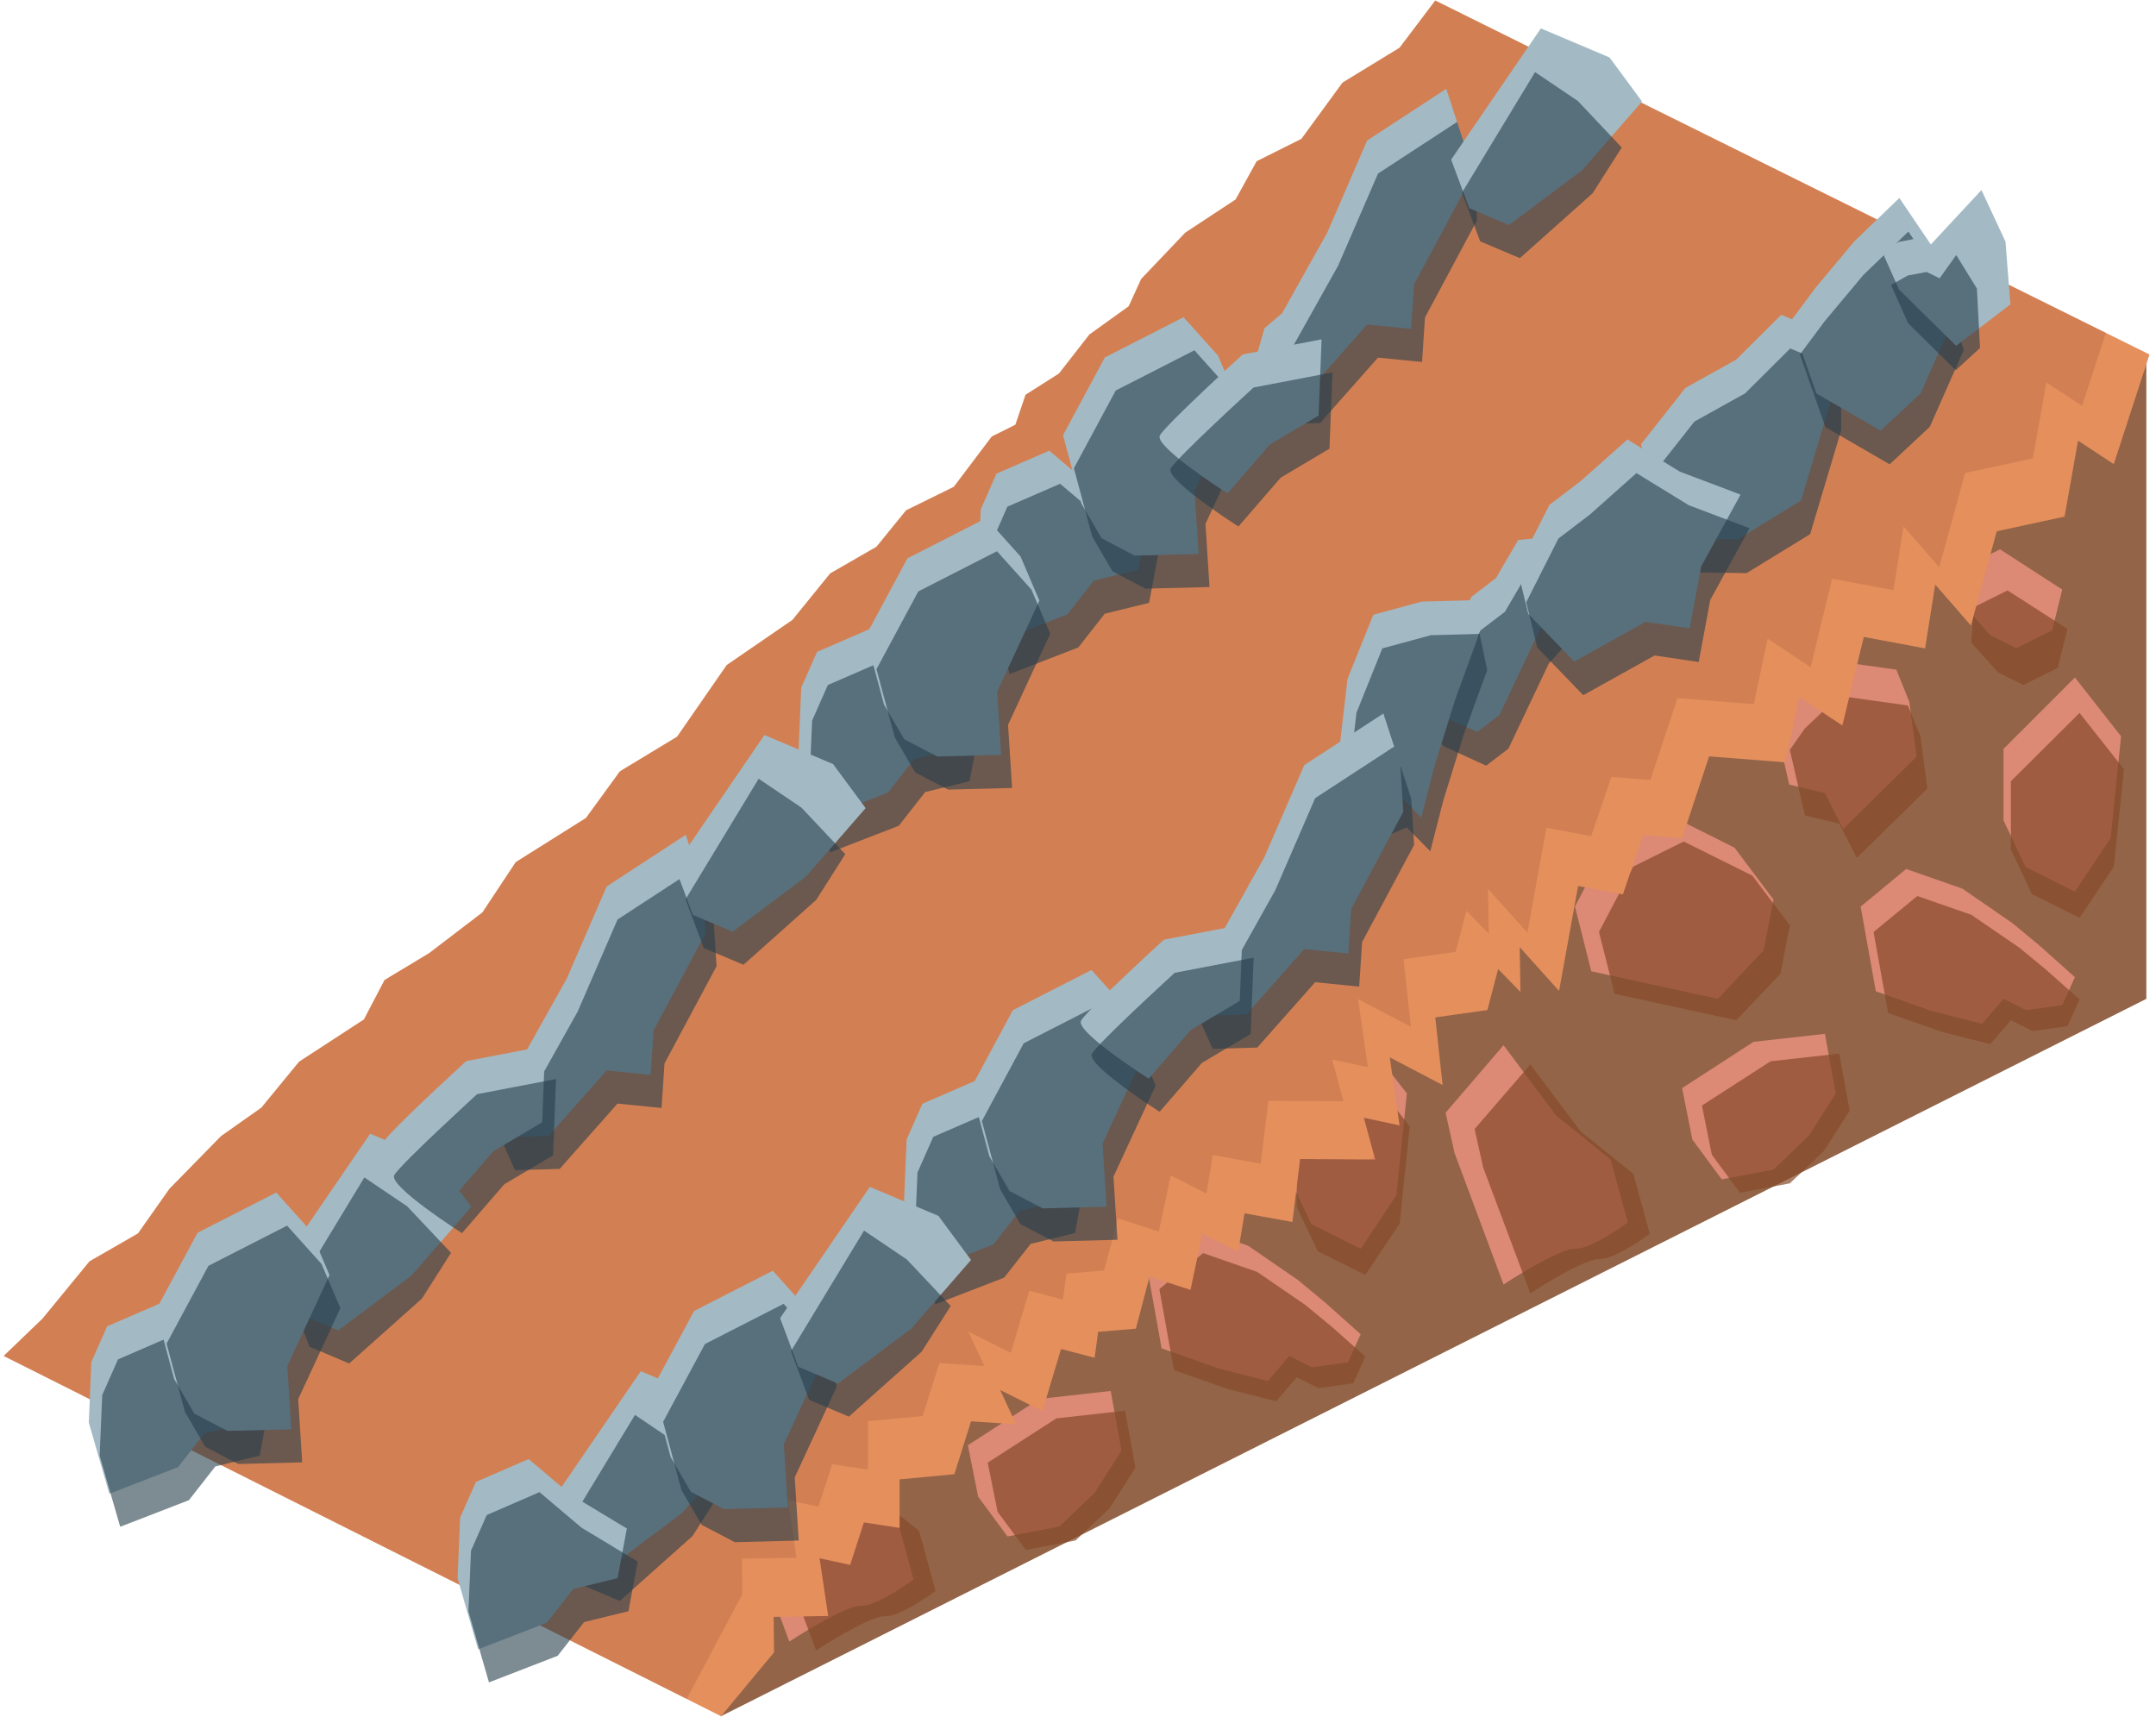 <?xml version="1.0" encoding="UTF-8" standalone="no"?><!DOCTYPE svg PUBLIC "-//W3C//DTD SVG 1.1//EN" "http://www.w3.org/Graphics/SVG/1.1/DTD/svg11.dtd"><svg width="100%" height="100%" viewBox="0 0 324 258" version="1.1" xmlns="http://www.w3.org/2000/svg" xmlns:xlink="http://www.w3.org/1999/xlink" xml:space="preserve" xmlns:serif="http://www.serif.com/" style="fill-rule:evenodd;clip-rule:evenodd;stroke-linejoin:round;stroke-miterlimit:1.414;"><g id="Grass_Ramp_RightUp_low-angle2"><g><path d="M322.547,53.511l0,96.598l-214.192,107.802l-17.577,-19.757l124.438,-130.978l107.331,-53.665Z" style="fill:#936447;"/><path d="M311.814,101.81l6.94,8.837l-1.573,15.312l-5.367,8.05l-7.424,-3.712l-3.309,-7.021l0,-10.733l10.733,-10.733" style="fill:#dc8976;"/><path d="M300.559,82.549l9.359,6.054l-1.526,6.129l-5.367,2.684l-3.942,-1.972l-4.19,-4.696l0.429,-5.581l5.237,-2.618Z" style="fill:#dc8976;"/><path d="M268.882,104.237l5.366,-5.11l10.733,1.511l1.945,4.827l1.1,8.239l-11.034,10.883l-2.744,-5.39l-5.366,-1.287l-2.362,-10.291l2.362,-3.382" style="fill:#dc8976;"/><path d="M286.455,130.589l-6.84,5.652l2.278,12.729l8.455,2.989l7.519,1.909l3.214,-3.759l3.402,1.701l5.435,-0.753l1.896,-4.211l-5.366,-4.787l-4.042,-3.345l-7.513,-5.176l-8.438,-2.949Z" style="fill:#dc8976;"/><path d="M249.926,122.021l-7.877,3.938l-5.367,10.282l2.452,9.727l19.014,4.141l6.893,-7.287l1.479,-7.632l-5.86,-7.803l-10.734,-5.366Z" style="fill:#dc8976;"/><path d="M225.949,157.072l-8.709,10.148l1.337,6.036l7.372,19.785c0,0 8.247,-5.443 10.733,-5.366c2.486,0.076 7.943,-3.971 7.943,-3.971l-2.576,-9.446l-8.208,-6.629l-7.892,-10.557Z" style="fill:#dc8976;"/><path d="M274.248,155.368l-10.733,1.199l-10.733,6.958l1.544,7.736l4.409,5.974l7.785,-1.474l5.306,-5.072l4.047,-6.351l-1.625,-8.97" style="fill:#dc8976;"/><path d="M217.24,124.288l8.709,6.931l10.733,-4.854l5.367,-14.553l-14.73,-3.951l-6.736,5.466l-3.343,10.961" style="fill:#dc8976;"/><path d="M229.973,159.973l-8.371,9.701l1.286,5.77l7.085,18.914c0,0 7.928,-5.203 10.317,-5.13c2.39,0.073 7.635,-3.797 7.635,-3.797l-2.476,-9.029l-7.889,-6.337l-7.587,-10.092Zm46.427,-1.63l-10.317,1.147l-10.317,6.651l1.484,7.395l4.238,5.712l7.483,-1.41l5.101,-4.848l3.889,-6.072l-1.561,-8.575Zm11.734,-23.688l-6.576,5.403l2.19,12.169l8.127,2.858l7.228,1.825l3.09,-3.594l3.269,1.626l5.225,-0.72l1.823,-4.025l-5.159,-4.577l-3.885,-3.198l-7.221,-4.948l-8.111,-2.819Zm-35.113,-8.191l-7.572,3.765l-5.159,9.829l2.357,9.299l18.277,3.959l6.626,-6.966l1.421,-7.296l-5.633,-7.46l-10.317,-5.13Zm59.489,-19.321l6.671,8.448l-1.513,14.638l-5.158,7.696l-7.137,-3.549l-3.18,-6.712l0,-10.26l10.317,-10.261Zm-90.908,21.488l3.213,-10.478l6.475,-5.225l14.159,3.776l-5.159,13.913l-10.317,4.64l-8.371,-6.626Zm49.639,-19.168l5.159,-4.885l10.317,1.445l1.869,4.615l1.058,7.875l-10.606,10.405l-2.638,-5.153l-5.159,-1.231l-2.27,-9.838l2.27,-3.233Zm30.45,-20.733l8.996,5.787l-1.467,5.86l-5.158,2.565l-3.79,-1.884l-4.027,-4.49l0.412,-5.335l5.034,-2.503Z" style="fill:#86492a;fill-opacity:0.7;"/><g><path d="M204.483,155.475l6.94,8.837l-1.574,15.313l-5.366,8.05l-7.425,-3.712l-3.308,-7.021l0,-10.733l10.733,-10.734" style="fill:#dc8976;"/><path d="M193.228,136.215l9.358,6.054l-1.525,6.129l-5.367,2.683l-3.942,-1.971l-4.19,-4.696l0.429,-5.581l5.237,-2.618Z" style="fill:#dc8976;"/><path d="M161.55,157.902l5.367,-5.11l10.733,1.512l1.944,4.827l1.101,8.238l-11.034,10.884l-2.744,-5.39l-5.367,-1.288l-2.362,-10.291l2.362,-3.382" style="fill:#dc8976;"/><path d="M179.124,184.255l-6.841,5.652l2.278,12.729l8.456,2.989l7.519,1.909l3.214,-3.759l3.402,1.7l5.434,-0.752l1.897,-4.211l-5.367,-4.787l-4.042,-3.346l-7.512,-5.176l-8.438,-2.948Z" style="fill:#dc8976;"/><path d="M142.595,175.686l-7.877,3.939l-5.367,10.282l2.451,9.727l19.015,4.141l6.893,-7.287l1.478,-7.632l-5.86,-7.803l-10.733,-5.367Z" style="fill:#dc8976;"/><path d="M118.618,210.738l-8.71,10.148l1.338,6.036l7.372,19.785c0,0 8.247,-5.443 10.733,-5.367c2.486,0.077 7.942,-3.971 7.942,-3.971l-2.575,-9.445l-8.208,-6.629l-7.892,-10.557Z" style="fill:#dc8976;"/><path d="M166.917,209.034l-10.733,1.199l-10.733,6.958l1.543,7.735l4.41,5.975l7.784,-1.475l5.307,-5.071l4.046,-6.352l-1.624,-8.969" style="fill:#dc8976;"/><path d="M109.908,177.954l8.71,6.93l10.733,-4.854l5.367,-14.553l-14.731,-3.95l-6.736,5.465l-3.343,10.962" style="fill:#dc8976;"/><path d="M122.642,213.638l-8.372,9.702l1.286,5.769l7.086,18.915c0,0 7.928,-5.204 10.317,-5.131c2.39,0.074 7.635,-3.796 7.635,-3.796l-2.476,-9.029l-7.89,-6.338l-7.586,-10.092Zm46.427,-1.629l-10.317,1.146l-10.317,6.652l1.484,7.395l4.238,5.711l7.483,-1.409l5.101,-4.848l3.889,-6.072l-1.561,-8.575Zm11.733,-23.688l-6.575,5.403l2.19,12.168l8.127,2.858l7.228,1.825l3.089,-3.594l3.27,1.626l5.224,-0.719l1.823,-4.026l-5.158,-4.576l-3.886,-3.198l-7.22,-4.948l-8.112,-2.819Zm-35.112,-8.191l-7.572,3.765l-5.159,9.829l2.357,9.299l18.277,3.958l6.626,-6.966l1.421,-7.296l-5.633,-7.459l-10.317,-5.13Zm59.488,-19.321l6.671,8.447l-1.512,14.639l-5.159,7.695l-7.136,-3.548l-3.181,-6.712l0,-10.261l10.317,-10.26Zm-90.908,21.488l3.214,-10.479l6.475,-5.224l14.159,3.776l-5.159,13.912l-10.317,4.641l-8.372,-6.626Zm49.64,-19.169l5.159,-4.885l10.317,1.446l1.869,4.614l1.058,7.876l-10.606,10.404l-2.638,-5.153l-5.159,-1.231l-2.27,-9.837l2.27,-3.234Zm30.449,-20.732l8.996,5.787l-1.466,5.86l-5.159,2.565l-3.789,-1.885l-4.027,-4.489l0.412,-5.335l5.033,-2.503Z" style="fill:#86492a;fill-opacity:0.7;"/></g></g><path d="M323.018,53.275l-5.367,16.472l-5.366,-3.527l-2.029,11.413l-10.188,2.204l-3.883,14.158l-5.367,-6.148l-1.52,9.592l-9.213,-1.723l-3.223,13.307l-6.471,-4.296l-2.074,9.836l-11.476,-0.896l-2.113,6.398l-1.946,5.894l-5.877,-0.452l-3.024,8.898l-6.728,-1.259l-2.861,15.768l-5.918,-6.584l0.118,6.743l-3.36,-3.451l-1.61,6.171l-7.835,1.097l1.098,10.164l-7.938,-4.159l1.473,10.232l-5.367,-1.155l1.699,6.276l-11.281,-0.067l-1.151,9.454l-7.198,-1.298l-0.96,5.781l-5.367,-2.725l-1.792,8.447l-6.149,-1.994l-2.062,7.828l-5.667,0.471l-0.53,3.904l-5.048,-1.326l-2.793,9.337l-6.366,-3.184l2.404,5.165l-6.771,-0.445l-2.5,7.947l-8.233,0.779l0,7.291l-5.366,-0.828l-2.067,6.391l-4.596,-1.002l1.296,8.675l-8.197,0.142l0.058,5.338l-7.961,9.582l-107.802,-54.136l5.838,-5.613l7.061,-8.608l7.278,-4.186l4.73,-6.706l7.763,-7.931l6.048,-4.264l5.679,-6.917l9.74,-6.344l3.097,-5.928l6.699,-4.036l8.008,-6.119l5.015,-7.568l10.543,-6.625l5.107,-7.017l8.591,-5.199l7.46,-10.77l9.878,-6.783l5.669,-6.986l6.957,-4.006l4.454,-5.478l7.165,-3.528l5.71,-7.562l3.549,-1.774l1.526,-4.5l5.016,-3.187l4.582,-5.871l5.907,-4.242l1.873,-4.106l6.625,-6.958l7.56,-4.977l3.173,-5.756l6.722,-3.361l6.176,-8.455l8.568,-5.236l5.367,-7.098l107.331,53.195Z" style="fill:#e18764;"/><clipPath id="_clip1"><path d="M323.018,53.275l-5.367,16.472l-5.366,-3.527l-2.029,11.413l-10.188,2.204l-3.883,14.158l-5.367,-6.148l-1.52,9.592l-9.213,-1.723l-3.223,13.307l-6.471,-4.296l-2.074,9.836l-11.476,-0.896l-2.113,6.398l-1.946,5.894l-5.877,-0.452l-3.024,8.898l-6.728,-1.259l-2.861,15.768l-5.918,-6.584l0.118,6.743l-3.36,-3.451l-1.61,6.171l-7.835,1.097l1.098,10.164l-7.938,-4.159l1.473,10.232l-5.367,-1.155l1.699,6.276l-11.281,-0.067l-1.151,9.454l-7.198,-1.298l-0.96,5.781l-5.367,-2.725l-1.792,8.447l-6.149,-1.994l-2.062,7.828l-5.667,0.471l-0.53,3.904l-5.048,-1.326l-2.793,9.337l-6.366,-3.184l2.404,5.165l-6.771,-0.445l-2.5,7.947l-8.233,0.779l0,7.291l-5.366,-0.828l-2.067,6.391l-4.596,-1.002l1.296,8.675l-8.197,0.142l0.058,5.338l-7.961,9.582l-107.802,-54.136l5.838,-5.613l7.061,-8.608l7.278,-4.186l4.73,-6.706l7.763,-7.931l6.048,-4.264l5.679,-6.917l9.74,-6.344l3.097,-5.928l6.699,-4.036l8.008,-6.119l5.015,-7.568l10.543,-6.625l5.107,-7.017l8.591,-5.199l7.46,-10.77l9.878,-6.783l5.669,-6.986l6.957,-4.006l4.454,-5.478l7.165,-3.528l5.71,-7.562l3.549,-1.774l1.526,-4.5l5.016,-3.187l4.582,-5.871l5.907,-4.242l1.873,-4.106l6.625,-6.958l7.56,-4.977l3.173,-5.756l6.722,-3.361l6.176,-8.455l8.568,-5.236l5.367,-7.098l107.331,53.195Z"/></clipPath><g clip-path="url(#_clip1)"><path d="M204.953,175.008l142.424,-119.815l-142.424,-71.212l-222.313,226.936l125.715,52.125l96.598,-88.034Z" style="fill:#febc3b;fill-opacity:0.15;"/><path d="M318.259,44.529l-5.367,16.472l-5.366,-3.527l-2.029,11.412l-10.188,2.205l-3.883,14.158l-5.367,-6.148l-1.52,9.592l-9.213,-1.723l-3.223,13.307l-6.471,-4.296l-2.074,9.836l-11.476,-0.896l-4.059,12.292l-5.877,-0.452l-3.024,8.898l-6.728,-1.259l-2.861,15.768l-5.918,-6.584l0.118,6.743l-3.36,-3.451l-1.61,6.171l-7.835,1.097l1.098,10.164l-7.938,-4.159l1.473,10.232l-5.367,-1.155l1.699,6.276l-11.281,-0.067l-1.151,9.454l-7.198,-1.298l-0.96,5.781l-5.367,-2.725l-1.792,8.447l-6.149,-1.994l-2.062,7.828l-5.667,0.471l-0.53,3.904l-5.048,-1.326l-2.793,9.337l-6.366,-3.184l2.404,5.165l-6.771,-0.445l-2.5,7.947l-8.233,0.779l0,7.291l-5.366,-0.828l-2.067,6.391l-4.596,-1.002l1.296,8.675l-8.197,0.142l0.058,5.338l-10.098,19.011l-118.535,-50.484l228.004,-216.776l107.331,53.195Z" style="fill:#985736;fill-opacity:0.25;"/></g><g><g><path d="M275.342,59.582l-0.075,-9.126l-7.588,-3.14l-6.783,6.749l-7.62,4.239l-6.676,8.476l4.917,14.15l9.601,0.149l9.552,-5.858l4.672,-15.639Z" style="fill:#a3bac5;"/><path d="M276.696,64.634l-0.075,-9.126l-7.588,-3.14l-6.783,6.749l-7.62,4.239l-6.676,8.475l4.916,14.151l9.602,0.149l9.552,-5.858l4.672,-15.639Z" style="fill:#273f4b;fill-opacity:0.6;"/><path d="M269.134,48.222l3.836,10.914l9.646,5.592l6.036,-5.634l5.096,-11.538l-2.927,-9.841l-5.389,-7.964l-6.766,6.525l-5.827,6.968l-3.705,4.978" style="fill:#a3bac5;"/><path d="M270.488,53.274l3.835,10.913l9.646,5.592l6.036,-5.634l5.096,-11.537l-2.927,-9.842l-5.388,-7.964l-6.766,6.526l-5.827,6.968l-3.705,4.978" style="fill:#273f4b;fill-opacity:0.6;"/><path d="M282.828,37.775l2.559,5.746l8.572,8.444l8.157,-6.223l-0.733,-9.435l-3.613,-7.745l-7.638,8.21l-1.959,-0.96l-2.845,0.546l-2.5,1.417Z" style="fill:#a3bac5;"/><path d="M284.181,42.827l2.56,5.746l7.168,7.067l3.644,-3.35l-0.467,-8.931l-3.109,-5.034l-2.492,3.499l-1.959,-0.96l-2.844,0.546l-2.501,1.417Z" style="fill:#273f4b;fill-opacity:0.6;"/><path d="M225.323,107.467l6.063,-12.77l6.416,-7.211l-0.028,-3.394l-0.034,-4.21l-4.794,0.794l-4.796,0.484l-3.347,5.728l-3.66,2.792l-2.484,4.759l-4.708,11.244l1.808,1.478l6.224,2.854l3.34,-2.548Z" style="fill:#a3bac5;"/><path d="M226.677,112.518l6.062,-12.77l6.417,-7.21l-0.016,-1.856l-0.012,-1.538l-0.035,-4.211l-4.793,0.794l-4.797,0.485l-3.346,5.728l-3.66,2.792l-2.485,4.759l-4.708,11.243l1.808,1.478l6.225,2.854l3.34,-2.548Z" style="fill:#273f4b;fill-opacity:0.6;"/><path d="M202.497,102.049l3.881,-9.657l7.288,-1.984l7.344,-0.191l1.13,5.432l-3.513,9.647l-3.09,9.973l-1.946,7.607l-3.543,-3.589l-3.391,1.475l-4.535,-1.449l-1.266,-3.041l1.641,-14.223" style="fill:#a3bac5;"/><path d="M203.851,107.101l3.88,-9.658l7.289,-1.983l7.344,-0.191l1.13,5.432l-3.513,9.647l-3.091,9.973l-1.945,7.607l-3.544,-3.589l-3.391,1.474l-4.534,-1.448l-1.266,-3.041l1.641,-14.223" style="fill:#273f4b;fill-opacity:0.6;"/><path d="M237.61,72.244l6.961,-6.196l7.867,4.829l9.132,3.453l-5.915,10.794l-1.73,9.311l-6.628,-0.981l-10.725,5.972l-6.908,-7.171l-1.662,-6.79l4.838,-9.581l4.77,-3.64Z" style="fill:#a3bac5;"/><path d="M238.964,77.296l6.961,-6.196l7.866,4.828l9.132,3.454l-5.915,10.794l-1.73,9.311l-6.628,-0.981l-10.725,5.972l-6.907,-7.171l-1.662,-6.79l4.837,-9.582l4.771,-3.639Z" style="fill:#273f4b;fill-opacity:0.6;"/><path d="M136.249,171.237l-0.386,9.111l3.086,10.681l10.324,-3.994l3.973,-5.069l6.665,-1.633l1.389,-7.457l-8.453,-5.104l-6.308,-5.332l-7.923,3.437l-2.367,5.36Z" style="fill:#a3bac5;"/><path d="M137.881,176.205l-0.386,9.112l3.086,10.681l10.324,-3.994l3.973,-5.069l6.665,-1.633l1.389,-7.457l-8.453,-5.105l-6.308,-5.331l-7.924,3.437l-2.366,5.359Z" style="fill:#273f4b;fill-opacity:0.6;"/><path d="M145.923,163.503l6.284,-11.686l11.823,-6.042l5.178,5.764l2.828,6.632l-6.341,13.689l0.606,9.489l-9.603,0.248l-4.976,-2.602l-3.042,-5.219l-2.757,-10.273Z" style="fill:#a3bac5;"/><path d="M147.555,168.472l6.284,-11.686l11.823,-6.042l5.178,5.764l2.828,6.632l-6.341,13.689l0.606,9.489l-9.604,0.248l-4.975,-2.602l-3.042,-5.22l-2.757,-10.272Z" style="fill:#273f4b;fill-opacity:0.6;"/><path d="M82.807,225.785l2.731,7.316l5.969,2.522l11.005,-8.248l8.984,-10.326l-4.89,-6.623l-10.314,-4.359l-13.485,19.718Z" style="fill:#a3bac5;"/><path d="M84.439,230.753l2.731,7.316l5.969,2.523l10.933,-9.753l4.371,-6.875l-6.595,-6.992l-6.428,-4.338l-10.981,18.119Z" style="fill:#273f4b;fill-opacity:0.6;"/><path d="M69.149,228.069l-0.386,9.112l3.087,10.681l10.324,-3.994l3.973,-5.069l6.664,-1.633l1.39,-7.457l-8.454,-5.104l-6.307,-5.332l-7.924,3.437l-2.367,5.359Z" style="fill:#a3bac5;"/><path d="M70.781,233.038l-0.386,9.112l3.087,10.681l10.324,-3.995l3.973,-5.069l6.664,-1.632l1.39,-7.457l-8.454,-5.105l-6.307,-5.331l-7.924,3.437l-2.367,5.359Z" style="fill:#273f4b;fill-opacity:0.6;"/><path d="M98.024,208.7l6.284,-11.686l11.823,-6.042l5.178,5.764l2.828,6.632l-6.34,13.689l0.605,9.489l-9.603,0.248l-4.976,-2.602l-3.042,-5.22l-2.757,-10.272Z" style="fill:#a3bac5;"/><path d="M99.656,213.668l6.284,-11.686l11.823,-6.042l5.178,5.764l2.828,6.633l-6.341,13.688l0.606,9.49l-9.603,0.248l-4.976,-2.603l-3.042,-5.219l-2.757,-10.273Z" style="fill:#273f4b;fill-opacity:0.6;"/><path d="M190.015,128.816l5.992,-13.836l11.886,-7.76l2.548,7.829l0.444,6.95l-7.821,14.608l-0.439,6.689l-6.622,-0.654l-8.695,9.818l-6.713,0.185l-1.66,-3.727l1.648,-5.724l2.652,-2.267l6.78,-12.111" style="fill:#a3bac5;"/><path d="M191.647,133.785l5.992,-13.836l11.886,-7.76l2.548,7.829l0.444,6.95l-7.822,14.608l-0.438,6.689l-6.622,-0.654l-8.695,9.817l-6.713,0.186l-1.66,-3.727l1.647,-5.724l2.652,-2.267l6.781,-12.111" style="fill:#273f4b;fill-opacity:0.6;"/><path d="M162.456,153.395c0.916,-1.64 12.45,-12.17 12.45,-12.17l11.856,-2.272l-0.448,11.464l-7.333,4.356l-6.349,7.339c0,0 -11.093,-7.077 -10.176,-8.717Z" style="fill:#a3bac5;"/><path d="M164.088,158.364c0.916,-1.641 12.449,-12.17 12.449,-12.17l11.857,-2.272l-0.448,11.464l-7.334,4.356l-6.348,7.339c0,0 -11.093,-7.077 -10.176,-8.717Z" style="fill:#273f4b;fill-opacity:0.6;"/><path d="M117.233,198.085l2.731,7.316l5.969,2.523l11.005,-8.249l8.985,-10.325l-4.891,-6.623l-10.314,-4.359l-13.485,19.717Z" style="fill:#a3bac5;"/><path d="M118.865,203.054l2.731,7.316l5.969,2.523l10.933,-9.753l4.371,-6.875l-6.595,-6.992l-6.427,-4.338l-10.982,18.119Z" style="fill:#273f4b;fill-opacity:0.6;"/></g><g><path d="M147.392,76.531l-0.386,9.112l3.087,10.681l10.324,-3.994l3.972,-5.069l6.665,-1.633l1.389,-7.457l-8.453,-5.104l-6.308,-5.332l-7.923,3.437l-2.367,5.359Z" style="fill:#a3bac5;"/><path d="M149.024,81.5l-0.386,9.112l3.087,10.681l10.323,-3.995l3.973,-5.069l6.665,-1.632l1.389,-7.457l-8.453,-5.105l-6.308,-5.331l-7.923,3.437l-2.367,5.359Z" style="fill:#273f4b;fill-opacity:0.6;"/><path d="M159.752,65.404l6.284,-11.686l11.824,-6.042l5.177,5.764l2.829,6.632l-6.341,13.689l0.606,9.489l-9.604,0.248l-4.976,-2.602l-3.042,-5.22l-2.757,-10.272Z" style="fill:#a3bac5;"/><path d="M161.384,70.372l6.284,-11.685l11.824,-6.043l5.177,5.765l2.829,6.632l-6.341,13.689l0.606,9.489l-9.604,0.248l-4.976,-2.602l-3.042,-5.22l-2.757,-10.273Z" style="fill:#273f4b;fill-opacity:0.6;"/><path d="M199.464,34.95l5.991,-13.836l11.886,-7.76l2.548,7.829l0.444,6.949l-7.821,14.608l-0.439,6.69l-6.622,-0.655l-8.694,9.818l-6.714,0.185l-1.66,-3.726l1.648,-5.725l2.652,-2.266l6.781,-12.111" style="fill:#a3bac5;"/><path d="M201.095,39.919l5.992,-13.837l11.886,-7.759l2.548,7.829l0.444,6.949l-7.821,14.608l-0.439,6.69l-6.622,-0.655l-8.695,9.818l-6.713,0.185l-1.66,-3.726l1.648,-5.725l2.652,-2.267l6.78,-12.11" style="fill:#273f4b;fill-opacity:0.6;"/><path d="M174.3,65.438c0.916,-1.64 12.45,-12.17 12.45,-12.17l11.856,-2.271l-0.447,11.463l-7.334,4.356l-6.349,7.339c0,0 -11.092,-7.077 -10.176,-8.717Z" style="fill:#a3bac5;"/><path d="M175.932,70.407c0.916,-1.64 12.45,-12.17 12.45,-12.17l11.856,-2.272l-0.448,11.464l-7.333,4.356l-6.349,7.339c0,0 -11.093,-7.077 -10.176,-8.717Z" style="fill:#273f4b;fill-opacity:0.6;"/><path d="M218.074,23.986l2.731,7.316l5.969,2.523l11.005,-8.249l8.984,-10.325l-4.89,-6.623l-10.314,-4.359l-13.485,19.717Z" style="fill:#a3bac5;"/><path d="M219.705,28.955l2.732,7.316l5.968,2.523l10.934,-9.753l4.371,-6.875l-6.595,-6.992l-6.428,-4.338l-10.982,18.119Z" style="fill:#273f4b;fill-opacity:0.6;"/><path d="M120.41,103.332l-0.386,9.112l3.087,10.681l10.324,-3.994l3.972,-5.069l6.665,-1.633l1.389,-7.457l-8.453,-5.105l-6.308,-5.331l-7.923,3.437l-2.367,5.359Z" style="fill:#a3bac5;"/><path d="M122.042,108.301l-0.386,9.112l3.087,10.681l10.323,-3.995l3.973,-5.069l6.665,-1.632l1.389,-7.457l-8.453,-5.105l-6.308,-5.331l-7.923,3.437l-2.367,5.359Z" style="fill:#273f4b;fill-opacity:0.6;"/><path d="M130.084,95.599l6.284,-11.686l11.823,-6.042l5.178,5.764l2.828,6.632l-6.34,13.689l0.605,9.489l-9.603,0.248l-4.976,-2.602l-3.042,-5.22l-2.757,-10.272Z" style="fill:#a3bac5;"/><path d="M131.716,100.567l6.284,-11.686l11.823,-6.042l5.178,5.765l2.828,6.632l-6.34,13.689l0.605,9.489l-9.603,0.248l-4.976,-2.602l-3.042,-5.22l-2.757,-10.273Z" style="fill:#273f4b;fill-opacity:0.6;"/><path d="M42.143,190.096l2.731,7.316l5.969,2.523l11.005,-8.249l8.984,-10.326l-4.89,-6.622l-10.314,-4.359l-13.485,19.717Z" style="fill:#a3bac5;"/><path d="M43.774,195.065l2.732,7.316l5.968,2.523l10.934,-9.753l4.371,-6.875l-6.595,-6.992l-6.428,-4.339l-10.982,18.12Z" style="fill:#273f4b;fill-opacity:0.6;"/><path d="M13.731,204.684l-0.386,9.112l3.086,10.681l10.324,-3.995l3.973,-5.069l6.665,-1.632l1.389,-7.457l-8.453,-5.105l-6.308,-5.331l-7.923,3.437l-2.367,5.359Z" style="fill:#a3bac5;"/><path d="M15.363,209.653l-0.386,9.111l3.086,10.681l10.324,-3.994l3.973,-5.069l6.664,-1.632l1.39,-7.457l-8.453,-5.105l-6.308,-5.331l-7.924,3.437l-2.366,5.359Z" style="fill:#273f4b;fill-opacity:0.6;"/><path d="M23.405,196.951l6.284,-11.686l11.823,-6.042l5.178,5.764l2.828,6.632l-6.341,13.689l0.606,9.489l-9.603,0.248l-4.976,-2.602l-3.042,-5.22l-2.757,-10.272Z" style="fill:#a3bac5;"/><path d="M25.037,201.919l6.284,-11.686l11.823,-6.042l5.178,5.764l2.828,6.633l-6.341,13.688l0.606,9.49l-9.604,0.248l-4.975,-2.603l-3.043,-5.219l-2.756,-10.273Z" style="fill:#273f4b;fill-opacity:0.6;"/><path d="M85.18,147.054l5.992,-13.836l11.886,-7.76l2.548,7.829l0.444,6.95l-7.821,14.608l-0.439,6.689l-6.622,-0.654l-8.695,9.817l-6.713,0.186l-1.66,-3.727l1.647,-5.724l2.653,-2.267l6.78,-12.111" style="fill:#a3bac5;"/><path d="M86.812,152.023l5.992,-13.836l11.886,-7.76l2.548,7.829l0.444,6.95l-7.822,14.608l-0.438,6.689l-6.622,-0.654l-8.695,9.817l-6.713,0.186l-1.66,-3.727l1.647,-5.724l2.652,-2.267l6.781,-12.111" style="fill:#273f4b;fill-opacity:0.6;"/><path d="M57.621,171.633c0.916,-1.64 12.45,-12.17 12.45,-12.17l11.856,-2.272l-0.448,11.464l-7.333,4.356l-6.349,7.339c0,0 -11.093,-7.077 -10.176,-8.717Z" style="fill:#a3bac5;"/><path d="M59.252,176.601c0.917,-1.64 12.45,-12.169 12.45,-12.169l11.857,-2.272l-0.448,11.463l-7.334,4.357l-6.348,7.339c0,0 -11.093,-7.077 -10.177,-8.718Z" style="fill:#273f4b;fill-opacity:0.6;"/><path d="M101.394,130.181l2.731,7.316l5.969,2.523l11.006,-8.249l8.984,-10.326l-4.891,-6.622l-10.314,-4.359l-13.485,19.717Z" style="fill:#a3bac5;"/><path d="M103.026,135.15l2.731,7.316l5.969,2.523l10.934,-9.754l4.37,-6.874l-6.595,-6.992l-6.427,-4.339l-10.982,18.12Z" style="fill:#273f4b;fill-opacity:0.6;"/></g></g></g></svg>